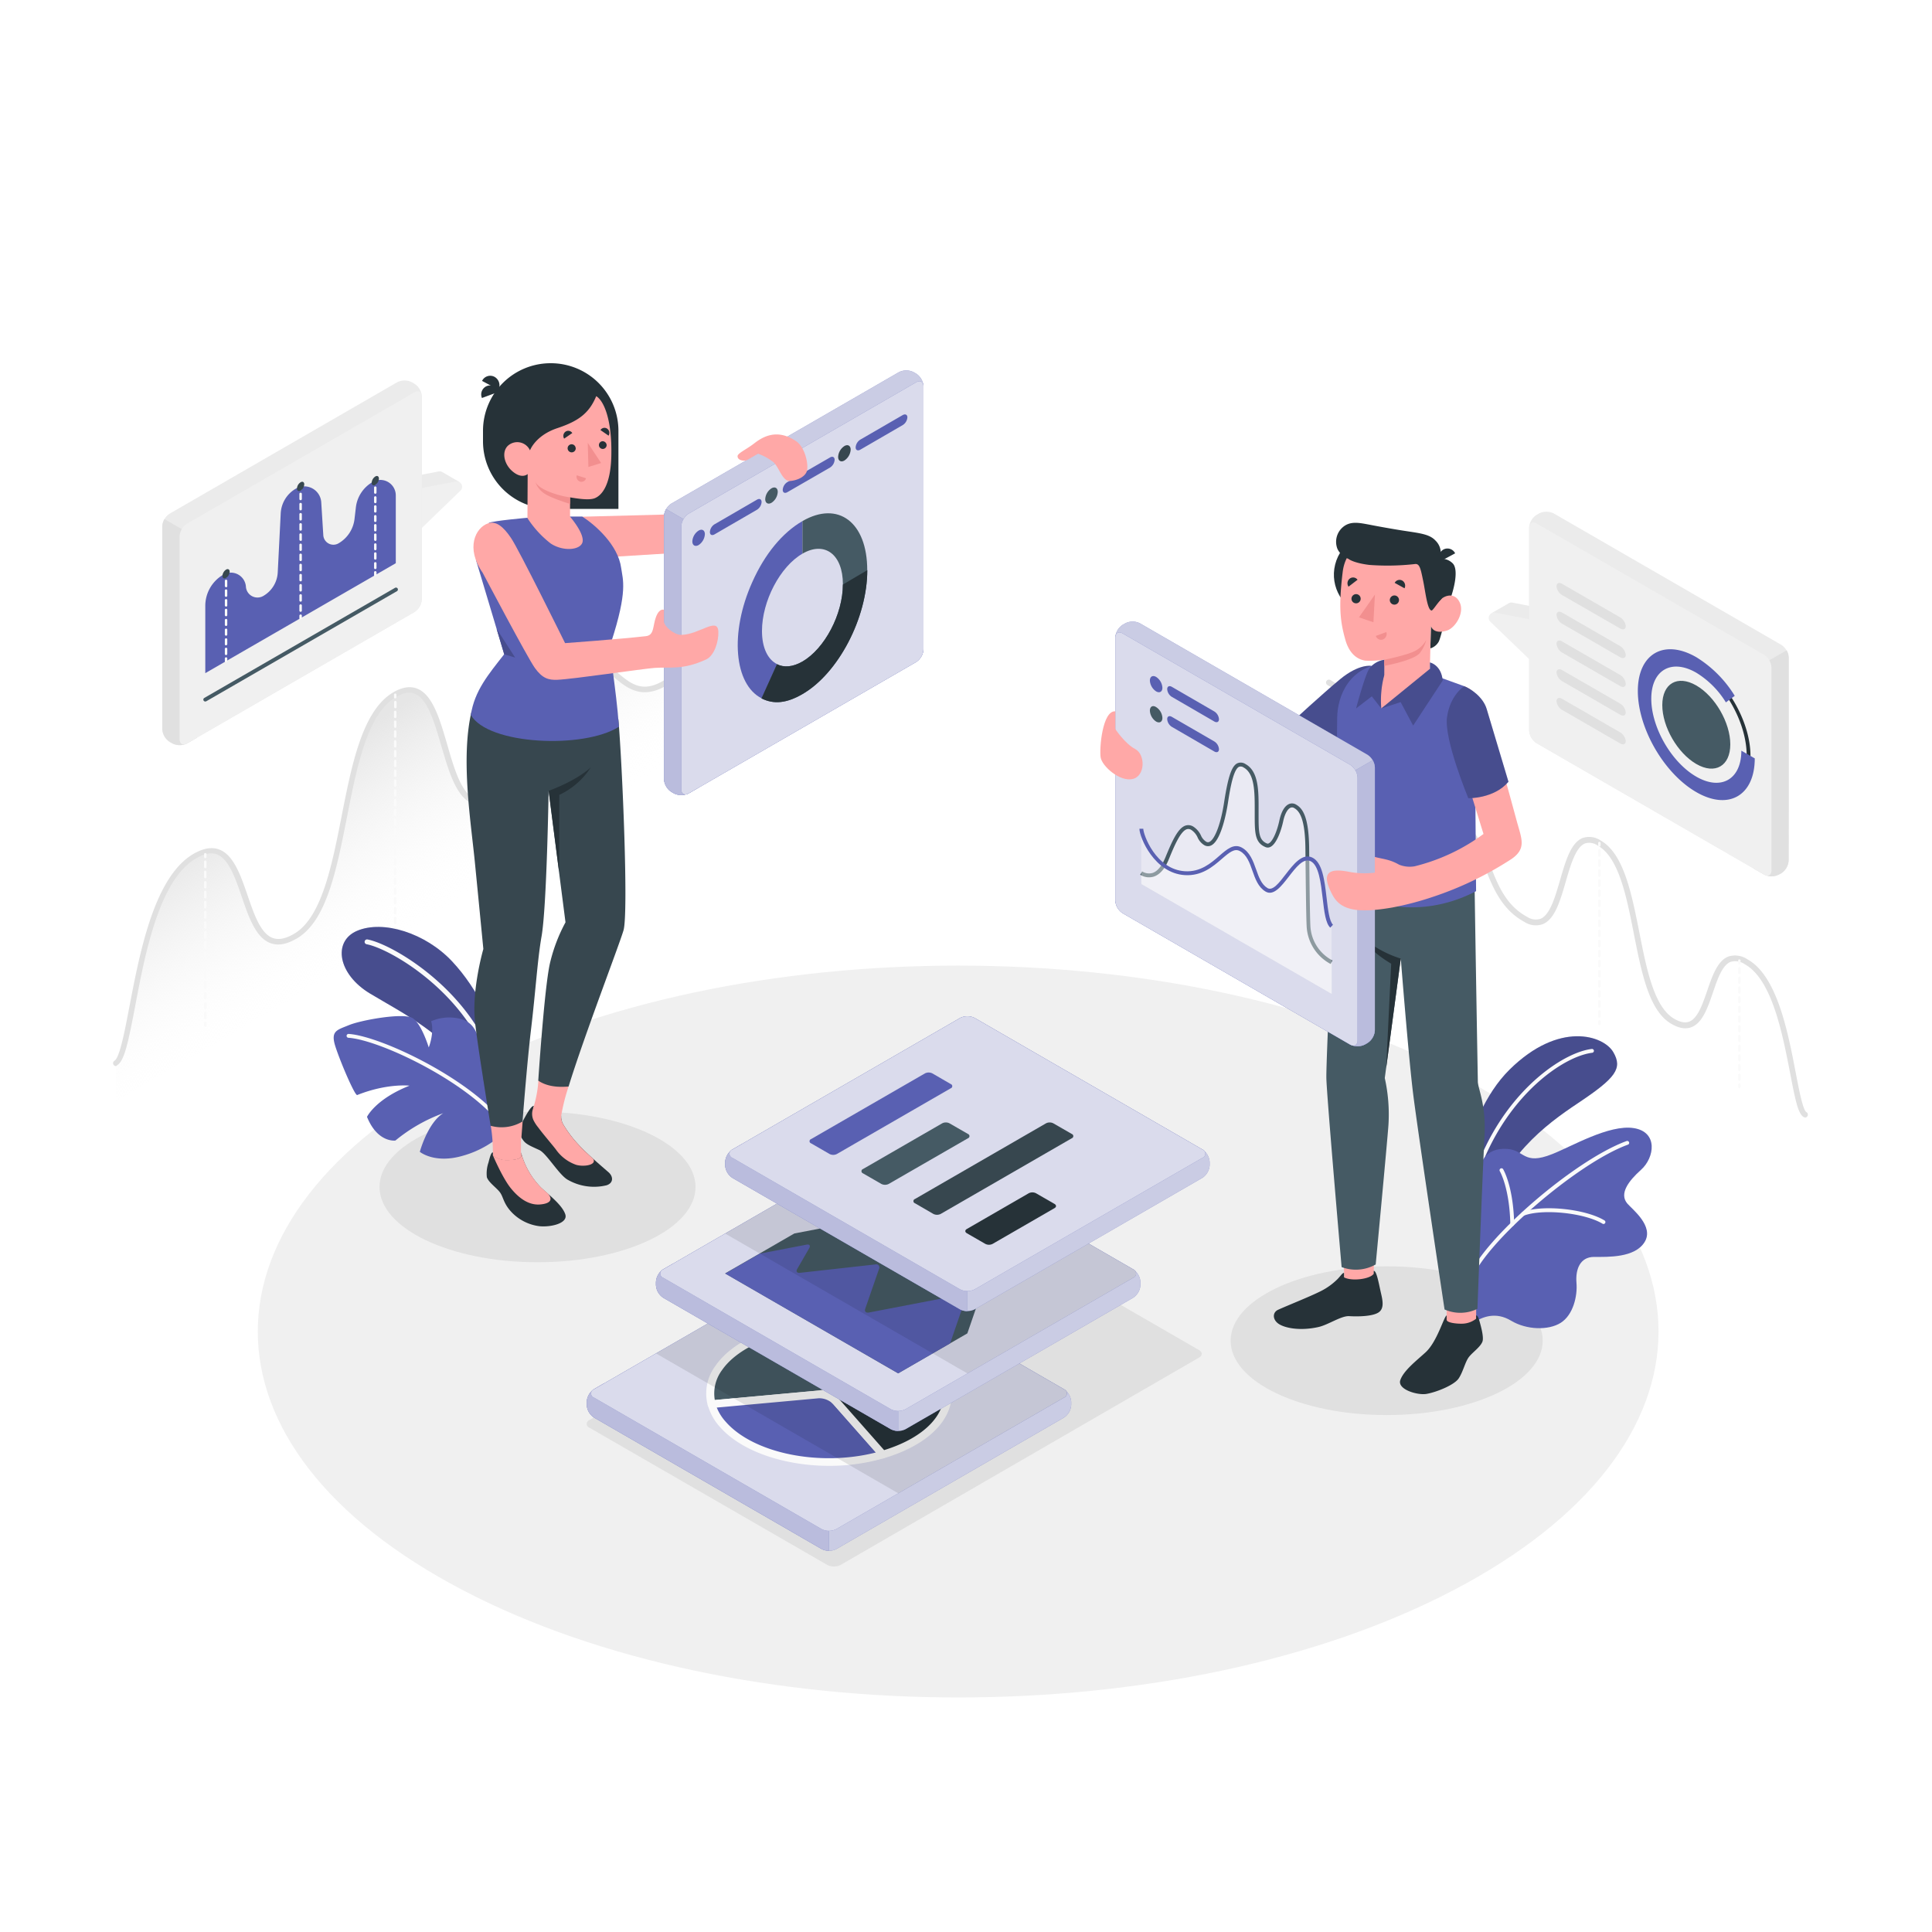 <svg xmlns="http://www.w3.org/2000/svg" xmlns:xlink="http://www.w3.org/1999/xlink" viewBox="0 0 500 500"><defs><linearGradient id="freepik--Degradado_sin_nombre_3--inject-19" x1="100.78" y1="184.41" x2="128.86" y2="227.62" gradientUnits="userSpaceOnUse"><stop offset="0" stop-color="#e6e6e6"></stop><stop offset="1" stop-color="#fff" stop-opacity="0"></stop></linearGradient><linearGradient id="freepik--Degradado_sin_nombre_3-2--inject-19" x1="10418.25" y1="221.58" x2="10438.94" y2="253.42" gradientTransform="matrix(-1, 0, 0, 1, 10833.28, 0)" xlink:href="freepik--#Degradado_sin_nombre_3--inject-19"></linearGradient></defs><g id="freepik--Floor--inject-19"><path d="M119.82,411.55c70.78,37,185.54,37,256.32,0s70.78-96.93,0-133.91-185.54-37-256.32,0S49,374.57,119.82,411.55Z" style="fill:#f0f0f0"></path></g><g id="freepik--Shadows--inject-19"><path d="M152.56,369.5,214.09,405a3.86,3.86,0,0,0,3.47,0l92.7-53.63c1-.55,1-1.44,0-2l-61.53-35.52a3.83,3.83,0,0,0-3.46,0L152.56,367.5A1.06,1.06,0,0,0,152.56,369.5Z" style="fill:#e0e0e0"></path><ellipse cx="139.11" cy="307.18" rx="40.89" ry="19.49" style="fill:#e0e0e0"></ellipse><ellipse cx="358.87" cy="346.97" rx="40.38" ry="19.25" style="fill:#e0e0e0"></ellipse></g><g id="freepik--charts-2--inject-19"><path d="M30,275.15c4.64-2.79,5.21-45,20.64-53.64s10,30,25.8,20.86c15-8.69,10.41-53.76,25.81-62.57s10.14,35.24,25.8,26.81c13.63-7.32,12.47-24.86,21.39-32.61s11,9.28,22.21,3.15,1.68-39.93,25.57-53.72v64.36L30,285Z" style="fill:url(#freepik--Degradado_sin_nombre_3--inject-19)"></path><path d="M30,275.9a.73.73,0,0,1-.64-.37.75.75,0,0,1,.25-1c1.35-.81,2.58-7.21,3.88-14,2.74-14.31,6.5-33.91,16.78-39.66,2.49-1.39,4.62-1.72,6.5-1,3.72,1.42,5.54,6.74,7.31,11.87,1.66,4.86,3.38,9.87,6.49,11,1.51.56,3.31.22,5.5-1.05,7.15-4.14,9.79-17.52,12.34-30.45,2.66-13.53,5.42-27.52,13.47-32.12,2.28-1.31,4.34-1.61,6.12-.89,4,1.62,5.83,7.89,7.76,14.53,1.76,6.09,3.59,12.39,7,13.84,1.38.58,3,.36,4.91-.68,7.58-4.07,10.45-11.44,13.22-18.56,2.1-5.42,4.1-10.54,8-14,4.92-4.27,8.09-1.63,11.16.92s6,5,11.18,2.14c4.26-2.32,5.38-9.36,6.67-17.51,2-12.41,4.42-27.85,18.89-36.2a.74.74,0,0,1,1,.27.76.76,0,0,1-.27,1c-13.85,8-16.24,23-18.16,35.13-1.36,8.54-2.53,15.92-7.43,18.6-6.1,3.32-9.85.2-12.86-2.3s-5.26-4.38-9.21-.94c-3.66,3.17-5.59,8.12-7.63,13.37-2.86,7.37-5.83,15-13.9,19.33-2.31,1.25-4.4,1.5-6.2.74-4.1-1.72-6-8.37-7.9-14.8-1.74-6-3.54-12.21-6.87-13.56-1.35-.54-2.93-.28-4.82.8-7.45,4.27-10.14,17.91-12.74,31.11-2.74,13.87-5.32,27-13.06,31.46-2.6,1.5-4.81,1.88-6.77,1.15-3.78-1.41-5.62-6.77-7.39-11.95-1.65-4.81-3.36-9.79-6.42-11-1.45-.55-3.16-.25-5.23.91-9.68,5.41-13.36,24.61-16,38.63-1.74,9.09-2.74,13.88-4.58,15A.76.76,0,0,1,30,275.9Z" style="fill:#e0e0e0"></path><path d="M102.28,180.75a.32.32,0,0,1-.32-.32v-.63a.32.32,0,0,1,.32-.32.32.32,0,0,1,.32.32v.63A.32.32,0,0,1,102.28,180.75Z" style="fill:#fafafa"></path><path d="M102.28,241.71a.31.31,0,0,1-.32-.31v-1.27a.32.32,0,0,1,.32-.32.32.32,0,0,1,.32.32v1.27A.32.32,0,0,1,102.28,241.71Zm0-2.54a.31.31,0,0,1-.32-.31v-1.27a.32.32,0,0,1,.32-.32.32.32,0,0,1,.32.32v1.27A.32.32,0,0,1,102.28,239.17Zm0-2.54a.31.31,0,0,1-.32-.31v-1.27a.32.32,0,0,1,.32-.32.32.32,0,0,1,.32.32v1.27A.32.32,0,0,1,102.28,236.63Zm0-2.54a.31.31,0,0,1-.32-.31v-1.27a.32.32,0,0,1,.32-.32.32.32,0,0,1,.32.32v1.27A.32.32,0,0,1,102.28,234.09Zm0-2.54a.31.31,0,0,1-.32-.31V230a.32.32,0,0,1,.32-.32.32.32,0,0,1,.32.32v1.27A.32.32,0,0,1,102.28,231.55Zm0-2.54a.31.31,0,0,1-.32-.31v-1.27a.32.32,0,0,1,.32-.32.32.32,0,0,1,.32.32v1.27A.32.32,0,0,1,102.28,229Zm0-2.54a.31.31,0,0,1-.32-.31v-1.27a.32.32,0,0,1,.32-.32.32.32,0,0,1,.32.32v1.27A.32.32,0,0,1,102.28,226.47Zm0-2.54a.32.32,0,0,1-.32-.32v-1.27a.31.31,0,0,1,.32-.31.32.32,0,0,1,.32.31v1.27A.32.32,0,0,1,102.28,223.93Zm0-2.54a.32.32,0,0,1-.32-.32V219.8a.31.31,0,0,1,.32-.31.32.32,0,0,1,.32.31v1.27A.32.32,0,0,1,102.28,221.39Zm0-2.54a.32.32,0,0,1-.32-.32v-1.27a.31.31,0,0,1,.32-.31.32.32,0,0,1,.32.31v1.27A.32.32,0,0,1,102.28,218.85Zm0-2.54A.32.32,0,0,1,102,216v-1.27a.31.31,0,0,1,.32-.31.32.32,0,0,1,.32.31V216A.32.32,0,0,1,102.28,216.31Zm0-2.54a.32.32,0,0,1-.32-.32v-1.27a.31.31,0,0,1,.32-.31.32.32,0,0,1,.32.31v1.27A.32.32,0,0,1,102.28,213.77Zm0-2.54a.32.32,0,0,1-.32-.32v-1.27a.31.31,0,0,1,.32-.31.32.32,0,0,1,.32.31v1.27A.32.32,0,0,1,102.28,211.23Zm0-2.54a.32.32,0,0,1-.32-.32V207.1a.31.31,0,0,1,.32-.31.32.32,0,0,1,.32.31v1.27A.32.32,0,0,1,102.28,208.69Zm0-2.54a.32.32,0,0,1-.32-.32v-1.27a.31.31,0,0,1,.32-.31.32.32,0,0,1,.32.31v1.27A.32.32,0,0,1,102.28,206.15Zm0-2.54a.32.32,0,0,1-.32-.32V202a.31.31,0,0,1,.32-.31.32.32,0,0,1,.32.31v1.27A.32.32,0,0,1,102.28,203.61Zm0-2.54a.32.32,0,0,1-.32-.32v-1.27a.31.31,0,0,1,.32-.31.32.32,0,0,1,.32.31v1.27A.32.32,0,0,1,102.28,201.07Zm0-2.54a.32.32,0,0,1-.32-.32v-1.27a.31.31,0,0,1,.32-.31.32.32,0,0,1,.32.31v1.27A.32.32,0,0,1,102.28,198.53Zm0-2.54a.32.32,0,0,1-.32-.32V194.4a.31.31,0,0,1,.32-.31.32.32,0,0,1,.32.31v1.27A.32.32,0,0,1,102.28,196Zm0-2.54a.32.32,0,0,1-.32-.32v-1.27a.31.31,0,0,1,.32-.31.32.32,0,0,1,.32.31v1.27A.32.32,0,0,1,102.28,193.45Zm0-2.54a.32.32,0,0,1-.32-.32v-1.27a.32.32,0,0,1,.32-.32.33.33,0,0,1,.32.32v1.27A.32.32,0,0,1,102.28,190.91Zm0-2.54a.32.32,0,0,1-.32-.32v-1.27a.32.32,0,0,1,.32-.32.33.33,0,0,1,.32.32v1.27A.32.32,0,0,1,102.28,188.37Zm0-2.54a.32.32,0,0,1-.32-.32v-1.27a.32.32,0,0,1,.32-.32.33.33,0,0,1,.32.32v1.27A.32.32,0,0,1,102.28,185.83Zm0-2.54A.32.32,0,0,1,102,183V181.7a.32.32,0,0,1,.32-.32.33.33,0,0,1,.32.32V183A.32.32,0,0,1,102.28,183.29Z" style="fill:#fafafa"></path><path d="M102.28,243.62a.32.32,0,0,1-.32-.32v-.63a.32.32,0,0,1,.32-.32.32.32,0,0,1,.32.32v.63A.32.32,0,0,1,102.28,243.62Z" style="fill:#fafafa"></path><path d="M152.54,173.28a.31.31,0,0,1-.31-.32v-.63a.32.32,0,1,1,.63,0V173A.32.32,0,0,1,152.54,173.28Z" style="fill:#fafafa"></path><path d="M152.54,212.16a.31.31,0,0,1-.31-.32v-1.29a.32.32,0,1,1,.63,0v1.29A.32.32,0,0,1,152.54,212.16Zm0-2.59a.31.31,0,0,1-.31-.32V208a.32.32,0,1,1,.63,0v1.29A.32.32,0,0,1,152.54,209.57Zm0-2.59a.31.31,0,0,1-.31-.32v-1.3a.32.32,0,0,1,.63,0v1.3A.32.32,0,0,1,152.54,207Zm0-2.6a.31.31,0,0,1-.31-.31v-1.3a.32.32,0,0,1,.63,0v1.3A.31.31,0,0,1,152.54,204.38Zm0-2.59a.31.31,0,0,1-.31-.31v-1.3a.32.32,0,1,1,.63,0v1.3A.31.31,0,0,1,152.54,201.79Zm0-2.59a.31.31,0,0,1-.31-.32v-1.29a.32.32,0,1,1,.63,0v1.29A.32.32,0,0,1,152.54,199.2Zm0-2.59a.31.31,0,0,1-.31-.32V195a.32.32,0,1,1,.63,0v1.29A.32.32,0,0,1,152.54,196.61Zm0-2.59a.32.32,0,0,1-.31-.32v-1.3a.32.32,0,0,1,.63,0v1.3A.32.32,0,0,1,152.54,194Zm0-2.6a.31.31,0,0,1-.31-.31v-1.3a.32.32,0,1,1,.63,0v1.3A.31.31,0,0,1,152.54,191.42Zm0-2.59a.31.31,0,0,1-.31-.32v-1.29a.32.32,0,1,1,.63,0v1.29A.32.32,0,0,1,152.54,188.83Zm0-2.59a.31.31,0,0,1-.31-.32v-1.29a.32.32,0,1,1,.63,0v1.29A.32.32,0,0,1,152.54,186.24Zm0-2.59a.31.31,0,0,1-.31-.32V182a.32.32,0,0,1,.63,0v1.3A.32.32,0,0,1,152.54,183.65Zm0-2.6a.31.31,0,0,1-.31-.31v-1.3a.32.32,0,0,1,.63,0v1.3A.31.31,0,0,1,152.54,181.05Zm0-2.59a.31.31,0,0,1-.31-.31v-1.3a.32.32,0,1,1,.63,0v1.3A.31.31,0,0,1,152.54,178.46Zm0-2.59a.31.31,0,0,1-.31-.32v-1.29a.32.32,0,1,1,.63,0v1.29A.32.32,0,0,1,152.54,175.87Z" style="fill:#fafafa"></path><path d="M152.54,214.09a.31.31,0,0,1-.31-.32v-.63a.32.32,0,1,1,.63,0v.63A.32.32,0,0,1,152.54,214.09Z" style="fill:#fafafa"></path><path d="M53.13,222.09a.32.32,0,0,1-.32-.32v-.63a.32.32,0,1,1,.63,0v.63A.31.31,0,0,1,53.13,222.09Z" style="fill:#fafafa"></path><path d="M53.13,263.81a.32.32,0,0,1-.32-.32v-1.3a.32.32,0,1,1,.63,0v1.3A.31.31,0,0,1,53.13,263.81Zm0-2.61a.31.31,0,0,1-.32-.31v-1.31a.32.32,0,0,1,.63,0v1.31A.31.31,0,0,1,53.13,261.2Zm0-2.61a.31.31,0,0,1-.32-.31V257a.32.32,0,0,1,.63,0v1.31A.31.31,0,0,1,53.13,258.59Zm0-2.6a.32.32,0,0,1-.32-.32v-1.3a.32.32,0,1,1,.63,0v1.3A.31.31,0,0,1,53.13,256Zm0-2.61a.32.32,0,0,1-.32-.32v-1.3a.32.32,0,1,1,.63,0v1.3A.31.31,0,0,1,53.13,253.38Zm0-2.61a.31.31,0,0,1-.32-.31v-1.31a.32.32,0,0,1,.63,0v1.31A.31.31,0,0,1,53.13,250.77Zm0-2.61a.31.31,0,0,1-.32-.31v-1.31a.32.32,0,0,1,.63,0v1.31A.31.31,0,0,1,53.13,248.16Zm0-2.6a.32.32,0,0,1-.32-.32v-1.3a.32.32,0,1,1,.63,0v1.3A.31.31,0,0,1,53.13,245.56Zm0-2.61a.32.32,0,0,1-.32-.32v-1.3a.32.32,0,1,1,.63,0v1.3A.31.31,0,0,1,53.13,243Zm0-2.61a.31.31,0,0,1-.32-.31v-1.31a.32.32,0,0,1,.63,0V240A.31.31,0,0,1,53.13,240.34Zm0-2.6a.32.32,0,0,1-.32-.32v-1.3a.32.32,0,1,1,.63,0v1.3A.32.32,0,0,1,53.13,237.74Zm0-2.61a.32.32,0,0,1-.32-.32v-1.3a.32.32,0,1,1,.63,0v1.3A.31.31,0,0,1,53.13,235.13Zm0-2.61a.32.32,0,0,1-.32-.32v-1.3a.32.32,0,1,1,.63,0v1.3A.31.31,0,0,1,53.13,232.52Zm0-2.61a.31.31,0,0,1-.32-.31v-1.31a.32.32,0,0,1,.63,0v1.31A.31.31,0,0,1,53.13,229.91Zm0-2.6a.32.32,0,0,1-.32-.32v-1.3a.32.32,0,1,1,.63,0V227A.32.32,0,0,1,53.13,227.31Zm0-2.61a.32.32,0,0,1-.32-.32v-1.3a.32.32,0,1,1,.63,0v1.3A.31.31,0,0,1,53.13,224.7Z" style="fill:#fafafa"></path><path d="M53.13,265.75a.32.32,0,0,1-.32-.32v-.63a.32.32,0,1,1,.63,0v.63A.32.32,0,0,1,53.13,265.75Z" style="fill:#fafafa"></path><path d="M467.17,288.45c-3.42-2.06-3.84-33.17-15.21-39.53s-7.4,22.1-19,15.37c-11.05-6.4-7.67-39.62-19-46.11s-7.47,26-19,19.76c-10-5.4-9.19-18.33-15.76-24s-8.08,6.84-16.37,2.32-1.24-29.42-18.84-39.59v47.44l123.24,71.62Z" style="fill:url(#freepik--Degradado_sin_nombre_3-2--inject-19)"></path><path d="M467.17,289.2a.79.79,0,0,1-.39-.11c-1.43-.86-2.13-4.24-3.46-11.18-2-10.29-4.68-24.39-11.73-28.34a4.35,4.35,0,0,0-3.69-.65c-2.17.83-3.41,4.45-4.61,8-1.33,3.86-2.7,7.85-5.57,8.92-1.5.56-3.19.28-5.16-.86-5.78-3.35-7.69-13.05-9.72-23.32-1.9-9.68-3.88-19.69-9.29-22.79a3.82,3.82,0,0,0-3.38-.58c-2.37,1-3.68,5.49-4.95,9.87-1.45,5-2.82,9.72-5.93,11a5.38,5.38,0,0,1-4.74-.55c-6-3.23-8.31-9.14-10.34-14.35-1.49-3.84-2.91-7.47-5.56-9.78s-4.28-1.18-6.54.69-5.08,4.24-9.7,1.72c-3.7-2-4.57-7.5-5.57-13.84-1.41-8.88-3.17-19.91-13.29-25.76a.75.75,0,0,1,.75-1.3c10.74,6.2,12.56,17.63,14,26.82.94,6,1.76,11.1,4.81,12.77,3.72,2,5.81.28,8-1.56s4.73-3.93,8.48-.67c2.94,2.55,4.41,6.34,6,10.36,2,5.22,4.12,10.61,9.65,13.58a4,4,0,0,0,3.45.49c2.45-1,3.78-5.63,5.07-10.07,1.43-4.94,2.78-9.61,5.83-10.84a5.29,5.29,0,0,1,4.68.66c6,3.45,8,13.8,10,23.81,1.87,9.49,3.8,19.3,9,22.31,1.55.9,2.82,1.15,3.88.76,2.2-.83,3.46-4.48,4.67-8,1.31-3.83,2.67-7.79,5.5-8.87a5.74,5.74,0,0,1,4.95.75c7.66,4.28,10.44,18.78,12.47,29.36.87,4.51,1.84,9.62,2.76,10.17a.75.75,0,0,1-.38,1.4Z" style="fill:#e0e0e0"></path><path d="M413.92,219.13a.33.33,0,0,1-.32-.32v-.63a.32.32,0,0,1,.32-.32.32.32,0,0,1,.32.32v.63A.32.32,0,0,1,413.92,219.13Z" style="fill:#fafafa"></path><path d="M413.92,263.36a.32.32,0,0,1-.32-.32v-1.3a.33.33,0,0,1,.32-.32.32.32,0,0,1,.32.32V263A.32.32,0,0,1,413.92,263.36Zm0-2.6a.32.32,0,0,1-.32-.32v-1.3a.32.32,0,0,1,.32-.32.32.32,0,0,1,.32.32v1.3A.32.32,0,0,1,413.92,260.76Zm0-2.6a.33.33,0,0,1-.32-.32v-1.3a.32.32,0,0,1,.32-.32.32.32,0,0,1,.32.32v1.3A.32.32,0,0,1,413.92,258.16Zm0-2.61a.32.32,0,0,1-.32-.31v-1.3a.32.32,0,0,1,.32-.32.32.32,0,0,1,.32.32v1.3A.31.31,0,0,1,413.92,255.55Zm0-2.6a.32.32,0,0,1-.32-.32v-1.3a.32.32,0,0,1,.32-.31.31.31,0,0,1,.32.31v1.3A.32.32,0,0,1,413.92,253Zm0-2.6a.32.32,0,0,1-.32-.32v-1.3a.33.33,0,0,1,.32-.32.32.32,0,0,1,.32.32V250A.32.32,0,0,1,413.92,250.35Zm0-2.6a.32.32,0,0,1-.32-.32v-1.3a.32.32,0,0,1,.32-.32.32.32,0,0,1,.32.32v1.3A.32.32,0,0,1,413.92,247.75Zm0-2.6a.33.33,0,0,1-.32-.32v-1.3a.32.32,0,0,1,.32-.32.32.32,0,0,1,.32.32v1.3A.32.32,0,0,1,413.92,245.15Zm0-2.61a.32.32,0,0,1-.32-.31v-1.3a.32.32,0,0,1,.32-.32.32.32,0,0,1,.32.32v1.3A.31.31,0,0,1,413.92,242.54Zm0-2.6a.32.32,0,0,1-.32-.32v-1.3a.32.32,0,0,1,.32-.31.31.31,0,0,1,.32.31v1.3A.32.32,0,0,1,413.92,239.94Zm0-2.6a.32.32,0,0,1-.32-.32v-1.3a.32.32,0,0,1,.32-.31.31.31,0,0,1,.32.31V237A.32.32,0,0,1,413.92,237.34Zm0-2.6a.32.32,0,0,1-.32-.32v-1.3a.32.32,0,0,1,.32-.32.32.32,0,0,1,.32.32v1.3A.32.32,0,0,1,413.92,234.74Zm0-2.6a.33.33,0,0,1-.32-.32v-1.3a.32.32,0,0,1,.32-.32.32.32,0,0,1,.32.32v1.3A.32.32,0,0,1,413.92,232.14Zm0-2.61a.32.32,0,0,1-.32-.31v-1.3a.32.32,0,0,1,.32-.32.32.32,0,0,1,.32.32v1.3A.31.31,0,0,1,413.92,229.53Zm0-2.6a.32.32,0,0,1-.32-.32v-1.3a.32.32,0,0,1,.32-.31.31.31,0,0,1,.32.31v1.3A.32.32,0,0,1,413.92,226.93Zm0-2.6a.32.32,0,0,1-.32-.32v-1.3a.32.32,0,0,1,.32-.31.31.31,0,0,1,.32.31V224A.32.32,0,0,1,413.92,224.33Zm0-2.6a.32.32,0,0,1-.32-.32v-1.3a.33.33,0,0,1,.32-.32.32.32,0,0,1,.32.32v1.3A.32.32,0,0,1,413.92,221.73Z" style="fill:#fafafa"></path><path d="M413.92,265.29a.32.32,0,0,1-.32-.31v-.64a.32.32,0,0,1,.32-.31.31.31,0,0,1,.32.31V265A.31.31,0,0,1,413.92,265.29Z" style="fill:#fafafa"></path><path d="M376.88,213.62a.32.32,0,0,1-.32-.32v-.63a.32.32,0,1,1,.63,0v.63A.31.31,0,0,1,376.88,213.62Z" style="fill:#fafafa"></path><path d="M376.88,241.63a.32.32,0,0,1-.32-.32V240a.32.32,0,1,1,.63,0v1.27A.32.32,0,0,1,376.88,241.63Zm0-2.55a.32.32,0,0,1-.32-.32v-1.27a.32.32,0,1,1,.63,0v1.27A.31.31,0,0,1,376.88,239.08Zm0-2.55a.31.31,0,0,1-.32-.31v-1.28a.32.32,0,0,1,.63,0v1.28A.31.31,0,0,1,376.88,236.53Zm0-2.54a.32.32,0,0,1-.32-.32V232.4a.32.32,0,1,1,.63,0v1.27A.31.31,0,0,1,376.88,234Zm0-2.55a.31.31,0,0,1-.32-.31v-1.28a.32.32,0,0,1,.63,0v1.28A.31.31,0,0,1,376.88,231.44Zm0-2.54a.32.32,0,0,1-.32-.32v-1.27a.32.32,0,1,1,.63,0v1.27A.32.32,0,0,1,376.88,228.9Zm0-2.55a.32.32,0,0,1-.32-.32v-1.27a.32.32,0,1,1,.63,0V226A.31.31,0,0,1,376.88,226.35Zm0-2.55a.31.31,0,0,1-.32-.31v-1.28a.32.32,0,0,1,.63,0v1.28A.31.31,0,0,1,376.88,223.8Zm0-2.54a.32.32,0,0,1-.32-.32v-1.27a.32.32,0,1,1,.63,0v1.27A.31.31,0,0,1,376.88,221.26Zm0-2.55a.31.31,0,0,1-.32-.31v-1.28a.32.32,0,0,1,.63,0v1.28A.31.31,0,0,1,376.88,218.71Zm0-2.54a.32.32,0,0,1-.32-.32v-1.27a.32.32,0,1,1,.63,0v1.27A.32.32,0,0,1,376.88,216.17Z" style="fill:#fafafa"></path><path d="M376.88,243.53a.31.31,0,0,1-.32-.31v-.64a.32.32,0,0,1,.63,0v.64A.31.31,0,0,1,376.88,243.53Z" style="fill:#fafafa"></path><path d="M450.15,249.6a.32.32,0,0,1-.32-.32v-.63a.32.32,0,1,1,.63,0v.63A.32.32,0,0,1,450.15,249.6Z" style="fill:#fafafa"></path><path d="M450.15,279.71a.31.31,0,0,1-.32-.31v-1.26a.32.32,0,0,1,.63,0v1.26A.31.31,0,0,1,450.15,279.71Zm0-2.51a.31.31,0,0,1-.32-.31v-1.26a.32.32,0,0,1,.63,0v1.26A.31.31,0,0,1,450.15,277.2Zm0-2.51a.31.31,0,0,1-.32-.31v-1.26a.32.32,0,0,1,.63,0v1.26A.31.31,0,0,1,450.15,274.69Zm0-2.51a.31.31,0,0,1-.32-.31v-1.26a.32.32,0,0,1,.63,0v1.26A.31.31,0,0,1,450.15,272.18Zm0-2.51a.31.31,0,0,1-.32-.31V268.1a.32.32,0,0,1,.63,0v1.26A.31.31,0,0,1,450.15,269.67Zm0-2.5a.32.32,0,0,1-.32-.32v-1.26a.32.32,0,0,1,.63,0v1.26A.32.32,0,0,1,450.15,267.17Zm0-2.52a.31.31,0,0,1-.32-.31v-1.26a.32.32,0,0,1,.63,0v1.26A.31.31,0,0,1,450.15,264.65Zm0-2.51a.31.31,0,0,1-.32-.31v-1.26a.32.32,0,0,1,.63,0v1.26A.31.31,0,0,1,450.15,262.14Zm0-2.51a.31.31,0,0,1-.32-.31v-1.26a.32.32,0,0,1,.63,0v1.26A.31.31,0,0,1,450.15,259.63Zm0-2.5a.32.32,0,0,1-.32-.32v-1.26a.32.32,0,0,1,.63,0v1.26A.32.32,0,0,1,450.15,257.13Zm0-2.51a.32.32,0,0,1-.32-.32V253a.32.32,0,0,1,.63,0v1.26A.32.32,0,0,1,450.15,254.62Zm0-2.51a.32.32,0,0,1-.32-.32v-1.26a.32.32,0,0,1,.63,0v1.26A.32.32,0,0,1,450.15,252.11Z" style="fill:#fafafa"></path><path d="M450.15,281.6a.31.31,0,0,1-.32-.31v-.64a.32.32,0,0,1,.63,0v.64A.31.31,0,0,1,450.15,281.6Z" style="fill:#fafafa"></path><path d="M400.24,168V157.66l-8.82-1.7a1.32,1.32,0,0,0-1,.19h0l-4.4,2.53,5.72,1.16Z" style="fill:#ebebeb"></path><path d="M460.37,226.34,461,226a4.23,4.23,0,0,0,1.9-3.31V170.18a4.21,4.21,0,0,0-1.91-3.3l-58.87-34a4.28,4.28,0,0,0-3.82,0l-.66.39a4.2,4.2,0,0,0-1.91,3.3V189a4.24,4.24,0,0,0,1.91,3.31l58.88,34A4.22,4.22,0,0,0,460.37,226.34Z" style="fill:#ebebeb"></path><path d="M462.93,204.18v-34a3.94,3.94,0,0,0-.55-1.88l-8.4,4.85v51.71l2.57,1.48a4.19,4.19,0,0,0,3.81,0L461,226a4.23,4.23,0,0,0,1.9-3.31Z" style="fill:#e0e0e0"></path><path d="M397.67,135.47l58.88,34a4.24,4.24,0,0,1,1.91,3.31v52.47c0,1.21-.86,1.71-1.91,1.1l-58.88-34a4.24,4.24,0,0,1-1.91-3.31V136.57C395.76,135.35,396.62,134.86,397.67,135.47Z" style="fill:#f0f0f0"></path><path d="M395.76,170.59l-10.05-9.67a1.39,1.39,0,0,1,1.23-2.37l8.82,1.69Z" style="fill:#f0f0f0"></path><path d="M426,179.51a.91.91,0,0,1,.24.6c0,8.21,5.88,18.08,12.89,22.34,7.31,4.44,13.1,1.12,12.9-7.45-.19-7.74-5.15-17.11-11.71-21.59l.39-.22v-.66c6.92,4.91,12.31,14.82,12.31,23.05,0,8.84-6.23,12.44-13.89,8s-13.95-15.25-13.89-24.06C425.32,179.21,425.77,179.29,426,179.51Z" style="fill:#263238"></path><path d="M423.87,178.82c0-9.63,6.79-13.55,15.13-8.74a30.34,30.34,0,0,1,9.95,10l-2.29,1.7A23.19,23.19,0,0,0,439,174.1c-6.42-3.71-11.65-.7-11.65,6.73S432.58,197.3,439,201s11.66.7,11.66-6.73l3.47,2c0,9.63-6.78,13.55-15.13,8.73S423.87,188.45,423.87,178.82Z" style="fill:#5960B2"></path><path d="M439,177.4c4.86,2.8,8.8,9.63,8.8,15.24s-3.94,7.89-8.8,5.08-8.8-9.63-8.8-15.24S434.13,174.59,439,177.4Z" style="fill:#455a64"></path><path d="M404.26,151.09l15.05,8.69a3,3,0,0,1,1.43,2.27c0,.79-.64,1.06-1.43.61L404.26,154a3,3,0,0,1-1.43-2.27C402.83,150.91,403.47,150.64,404.26,151.09Z" style="fill:#e0e0e0"></path><path d="M404.26,158.53l15.05,8.69a3,3,0,0,1,1.43,2.26c0,.8-.64,1.07-1.43.62l-15.05-8.69a3,3,0,0,1-1.43-2.27C402.83,158.35,403.47,158.08,404.26,158.53Z" style="fill:#e0e0e0"></path><path d="M404.26,166l15.05,8.69a3,3,0,0,1,1.43,2.26c0,.8-.64,1.07-1.43.61l-15.05-8.68a3,3,0,0,1-1.43-2.27C402.83,165.79,403.47,165.51,404.26,166Z" style="fill:#e0e0e0"></path><path d="M404.26,173.41l15.05,8.69a3,3,0,0,1,1.43,2.26c0,.8-.64,1.07-1.43.61l-15.05-8.69a3,3,0,0,1-1.43-2.26C402.83,173.23,403.47,173,404.26,173.41Z" style="fill:#e0e0e0"></path><path d="M404.26,180.85l15.05,8.69a3,3,0,0,1,1.43,2.26c0,.79-.64,1.07-1.43.61l-15.05-8.69a3,3,0,0,1-1.43-2.26C402.83,180.66,403.47,180.39,404.26,180.85Z" style="fill:#e0e0e0"></path><path d="M104.69,134.05V123.71l8.82-1.7a1.37,1.37,0,0,1,1,.19h0l4.39,2.54-5.72,1.15Z" style="fill:#ebebeb"></path><path d="M44.57,192.39l-.66-.38A4.21,4.21,0,0,1,42,188.7V136.23a4.21,4.21,0,0,1,1.91-3.3l58.87-34a4.22,4.22,0,0,1,3.82,0l.66.38a4.19,4.19,0,0,1,1.91,3.3v52.47a4.21,4.21,0,0,1-1.91,3.31l-58.87,34A4.22,4.22,0,0,1,44.57,192.39Z" style="fill:#ebebeb"></path><path d="M42,170.23v-34a3.88,3.88,0,0,1,.56-1.88L51,139.2v51.71l-2.56,1.48a4.22,4.22,0,0,1-3.82,0l-.66-.38A4.21,4.21,0,0,1,42,188.7Z" style="fill:#e0e0e0"></path><path d="M107.26,101.52l-58.87,34a4.21,4.21,0,0,0-1.91,3.31v52.47c0,1.21.85,1.71,1.91,1.1l58.87-34a4.21,4.21,0,0,0,1.91-3.31V102.62C109.17,101.41,108.32,100.91,107.26,101.52Z" style="fill:#f0f0f0"></path><path d="M109.17,136.64l10-9.67A1.39,1.39,0,0,0,118,124.6l-8.82,1.69Z" style="fill:#f0f0f0"></path><path d="M53.13,174.21V156.8a9.33,9.33,0,0,1,4.66-8.08h0a3.91,3.91,0,0,1,5.85,3.08h0a3,3,0,0,0,4.59,2.38h0a7.46,7.46,0,0,0,3.65-6.06l.77-15.27a7.84,7.84,0,0,1,3.88-6.37h0A4.39,4.39,0,0,1,83.14,130l.53,8.5a2.62,2.62,0,0,0,3.93,2.12h0a8.4,8.4,0,0,0,4.15-6.31l.35-3a8.75,8.75,0,0,1,4.33-6.57h0a4,4,0,0,1,6,3.5v17.52Z" style="fill:#5960B2"></path><path d="M58.5,149.45a.31.31,0,0,1-.31-.32v-.63a.32.32,0,1,1,.63,0v.63A.32.32,0,0,1,58.5,149.45Z" style="fill:#fafafa"></path><path d="M58.5,169.54a.31.31,0,0,1-.31-.32V168a.32.32,0,1,1,.63,0v1.25A.32.32,0,0,1,58.5,169.54Zm0-2.51a.31.31,0,0,1-.31-.32v-1.26a.32.32,0,0,1,.63,0v1.26A.32.32,0,0,1,58.5,167Zm0-2.51a.32.32,0,0,1-.31-.32v-1.26a.32.32,0,0,1,.63,0v1.26A.32.32,0,0,1,58.5,164.52Zm0-2.52a.31.31,0,0,1-.31-.31v-1.26a.32.32,0,0,1,.63,0v1.26A.31.31,0,0,1,58.5,162Zm0-2.51a.31.31,0,0,1-.31-.31v-1.26a.32.32,0,1,1,.63,0v1.26A.31.31,0,0,1,58.5,159.49Zm0-2.51a.31.31,0,0,1-.31-.32v-1.25a.32.32,0,1,1,.63,0v1.25A.32.32,0,0,1,58.5,157Zm0-2.51a.31.31,0,0,1-.31-.32V152.9a.32.32,0,1,1,.63,0v1.25A.32.32,0,0,1,58.5,154.47Zm0-2.51a.31.31,0,0,1-.31-.32v-1.25a.32.32,0,1,1,.63,0v1.25A.32.32,0,0,1,58.5,152Z" style="fill:#fafafa"></path><path d="M58.5,171.43a.31.31,0,0,1-.31-.32v-.63a.32.32,0,1,1,.63,0v.63A.32.32,0,0,1,58.5,171.43Z" style="fill:#fafafa"></path><path d="M58.5,147.42a2.08,2.08,0,0,0-.93,1.62c0,.59.42.84.93.54a2.08,2.08,0,0,0,.94-1.62C59.44,147.36,59,147.12,58.5,147.42Z" style="fill:#37474f"></path><path d="M77.8,126.84a.33.33,0,0,1-.32-.32v-.63a.32.32,0,0,1,.32-.32.32.32,0,0,1,.32.32v.63A.32.32,0,0,1,77.8,126.84Z" style="fill:#fafafa"></path><path d="M77.8,158.34a.32.32,0,0,1-.32-.32v-1.31a.33.33,0,0,1,.32-.32.32.32,0,0,1,.32.32V158A.32.32,0,0,1,77.8,158.34Zm0-2.63a.32.32,0,0,1-.32-.31v-1.32a.32.32,0,0,1,.32-.31.31.31,0,0,1,.32.31v1.32A.31.31,0,0,1,77.8,155.71Zm0-2.62a.32.32,0,0,1-.32-.32v-1.31a.32.32,0,0,1,.32-.32.32.32,0,0,1,.32.32v1.31A.32.32,0,0,1,77.8,153.09Zm0-2.63a.32.32,0,0,1-.32-.31v-1.32a.32.32,0,0,1,.32-.31.31.31,0,0,1,.32.31v1.32A.31.31,0,0,1,77.8,150.46Zm0-2.62a.32.32,0,0,1-.32-.32v-1.31a.32.32,0,0,1,.32-.32.32.32,0,0,1,.32.32v1.31A.32.32,0,0,1,77.8,147.84Zm0-2.63a.32.32,0,0,1-.32-.31v-1.32a.32.32,0,0,1,.32-.31.31.31,0,0,1,.32.31v1.32A.31.31,0,0,1,77.8,145.21Zm0-2.62a.32.32,0,0,1-.32-.32V141a.32.32,0,0,1,.32-.32.32.32,0,0,1,.32.32v1.31A.32.32,0,0,1,77.8,142.59Zm0-2.63a.32.32,0,0,1-.32-.31v-1.32a.32.32,0,0,1,.32-.31.31.31,0,0,1,.32.31v1.32A.31.31,0,0,1,77.8,140Zm0-2.62a.33.33,0,0,1-.32-.32v-1.31a.32.32,0,0,1,.32-.32.32.32,0,0,1,.32.32V137A.32.32,0,0,1,77.8,137.34Zm0-2.63a.32.32,0,0,1-.32-.32v-1.31a.32.32,0,0,1,.32-.31.31.31,0,0,1,.32.31v1.31A.32.32,0,0,1,77.8,134.71Zm0-2.62a.33.33,0,0,1-.32-.32v-1.31a.32.32,0,0,1,.32-.32.32.32,0,0,1,.32.32v1.31A.32.32,0,0,1,77.8,132.09Zm0-2.63a.32.32,0,0,1-.32-.32v-1.31a.33.33,0,0,1,.32-.32.32.32,0,0,1,.32.32v1.31A.32.32,0,0,1,77.8,129.46Z" style="fill:#fafafa"></path><path d="M77.8,160.29a.33.33,0,0,1-.32-.32v-.63a.32.32,0,0,1,.32-.32.32.32,0,0,1,.32.32V160A.32.32,0,0,1,77.8,160.29Z" style="fill:#fafafa"></path><path d="M77.8,124.81a2,2,0,0,0-.94,1.62c0,.59.42.83.94.54a2.08,2.08,0,0,0,.94-1.62C78.74,124.75,78.32,124.51,77.8,124.81Z" style="fill:#37474f"></path><path d="M97.12,125.35a.31.31,0,0,1-.31-.31v-.64a.32.32,0,0,1,.63,0V125A.31.31,0,0,1,97.12,125.35Z" style="fill:#fafafa"></path><path d="M97.12,147.28a.31.31,0,0,1-.31-.32v-1.22a.32.32,0,0,1,.63,0V147A.32.32,0,0,1,97.12,147.28Zm0-2.44a.31.31,0,0,1-.31-.31v-1.22a.32.32,0,1,1,.63,0v1.22A.31.31,0,0,1,97.12,144.84Zm0-2.43a.32.32,0,0,1-.31-.32v-1.22a.32.32,0,0,1,.63,0v1.22A.32.32,0,0,1,97.12,142.41Zm0-2.44a.31.31,0,0,1-.31-.32v-1.21a.32.32,0,1,1,.63,0v1.21A.32.32,0,0,1,97.12,140Zm0-2.44a.31.31,0,0,1-.31-.31V136a.32.32,0,1,1,.63,0v1.22A.31.31,0,0,1,97.12,137.53Zm0-2.43a.31.31,0,0,1-.31-.32v-1.22a.32.32,0,0,1,.63,0v1.22A.32.32,0,0,1,97.12,135.1Zm0-2.44a.31.31,0,0,1-.31-.31v-1.22a.32.32,0,1,1,.63,0v1.22A.31.31,0,0,1,97.12,132.66Zm0-2.43a.32.32,0,0,1-.31-.32v-1.22a.32.32,0,0,1,.63,0v1.22A.32.32,0,0,1,97.12,130.23Zm0-2.44a.31.31,0,0,1-.31-.32v-1.21a.32.32,0,1,1,.63,0v1.21A.32.32,0,0,1,97.12,127.79Z" style="fill:#fafafa"></path><path d="M97.12,149.13a.31.31,0,0,1-.31-.32v-.63a.32.32,0,1,1,.63,0v.63A.32.32,0,0,1,97.12,149.13Z" style="fill:#fafafa"></path><path d="M97.12,123.32a2.09,2.09,0,0,0-.93,1.62c0,.6.42.84.93.54a2,2,0,0,0,.94-1.62C98.06,123.27,97.64,123,97.12,123.32Z" style="fill:#37474f"></path><path d="M53.13,181.55a.51.51,0,0,1-.44-.25.5.5,0,0,1,.19-.68l49.35-28.49a.5.5,0,0,1,.68.18.51.51,0,0,1-.18.69L53.38,181.49A.57.57,0,0,1,53.13,181.55Z" style="fill:#455a64"></path></g><g id="freepik--charts-1--inject-19"><path d="M212.63,325.52l-58.87,34a4.21,4.21,0,0,0-1.91,3.31v.76a4.21,4.21,0,0,0,1.91,3.3l58.87,34a4.28,4.28,0,0,0,3.82,0l58.87-34a4.21,4.21,0,0,0,1.91-3.3v-.76a4.21,4.21,0,0,0-1.91-3.31l-58.87-34A4.22,4.22,0,0,0,212.63,325.52Z" style="fill:#5960B2"></path><path d="M212.63,325.52l-58.87,34a4.21,4.21,0,0,0-1.91,3.31v.76a4.21,4.21,0,0,0,1.91,3.3l58.87,34a4.28,4.28,0,0,0,3.82,0l58.87-34a4.21,4.21,0,0,0,1.91-3.3v-.76a4.21,4.21,0,0,0-1.91-3.31l-58.87-34A4.22,4.22,0,0,0,212.63,325.52Z" style="fill:#fafafa;opacity:0.7"></path><path d="M156.32,358l-2.57,1.49a4.23,4.23,0,0,0-1.9,3.31v.76a4.22,4.22,0,0,0,1.9,3.3l58.88,34a4,4,0,0,0,1.91.45v-9.69Z" style="fill:#5960B2"></path><path d="M156.32,358l-2.57,1.49a4.23,4.23,0,0,0-1.9,3.31v.76a4.22,4.22,0,0,0,1.9,3.3l58.88,34a4,4,0,0,0,1.91.45v-9.69Z" style="fill:#fafafa;opacity:0.6"></path><path d="M212.63,325.52l-58.87,34a1.16,1.16,0,0,0,0,2.2l58.87,34a4.22,4.22,0,0,0,3.82,0l58.87-34a1.16,1.16,0,0,0,0-2.2l-58.87-34A4.22,4.22,0,0,0,212.63,325.52Z" style="fill:#5960B2"></path><path d="M212.63,325.52l-58.87,34a1.16,1.16,0,0,0,0,2.2l58.87,34a4.22,4.22,0,0,0,3.82,0l58.87-34a1.16,1.16,0,0,0,0-2.2l-58.87-34A4.22,4.22,0,0,0,212.63,325.52Z" style="fill:#fafafa;opacity:0.8"></path><path d="M211.79,360.87l-27.63,2.53c-2.65-9.69,8.79-18.78,25.56-20.31,10.06-.92,19.35.82,26.55,5l-19.35,11.17A15,15,0,0,1,211.79,360.87Z" style="fill:#455a64;fill-rule:evenodd"></path><path d="M184.16,364.4a1,1,0,0,1-1-.74,11.91,11.91,0,0,1,2-10.19c4.23-6.11,13.38-10.37,24.48-11.38,10.33-.94,19.71.82,27.14,5.11a1,1,0,0,1,0,1.73l-19.35,11.18a16.17,16.17,0,0,1-5.54,1.76h0l-27.63,2.52ZM215,343.84q-2.53,0-5.16.24c-10.35.95-19.18,5-23,10.53a10.11,10.11,0,0,0-1.85,7.71l26.75-2.45a14,14,0,0,0,4.73-1.49l17.81-10.29A42.46,42.46,0,0,0,215,343.84Z" style="fill:#fafafa"></path><path d="M216.35,362.69l12.14,13.75c-15.13,4.45-33.65,1-41.36-7.76a12.79,12.79,0,0,1-3-5.28l27.63-2.53A6.05,6.05,0,0,1,216.35,362.69Z" style="fill:#5960B2;fill-rule:evenodd"></path><path d="M214.64,379.36c-11.51,0-22.65-3.67-28.26-10a13.79,13.79,0,0,1-3.18-5.68,1,1,0,0,1,.14-.83,1,1,0,0,1,.73-.43l27.62-2.53A7.17,7.17,0,0,1,217.1,362l12.14,13.75a1,1,0,0,1,.21.94,1,1,0,0,1-.68.69A50.43,50.43,0,0,1,214.64,379.36ZM185.5,364.28a12.41,12.41,0,0,0,2.38,3.74c7.21,8.16,24.33,11.57,38.8,7.88L215.6,363.35h0a5.08,5.08,0,0,0-3.72-1.48Z" style="fill:#fafafa"></path><path d="M217.28,360.37l27.62-2.53c2.12,7.75-4.31,15-16.41,18.6l-12.14-13.75C215.35,361.54,215.76,360.51,217.28,360.37Z" style="fill:#263238;fill-rule:evenodd"></path><path d="M228.49,377.44a1,1,0,0,1-.75-.34L215.6,363.35a2.25,2.25,0,0,1,1.58-4l27.63-2.52a1,1,0,0,1,1.05.73c2.28,8.31-4.42,16.09-17.09,19.82A1.35,1.35,0,0,1,228.49,377.44Zm-11.12-16.08a1,1,0,0,0-.58.18,1.7,1.7,0,0,0,.31.48l11.71,13.27c10.71-3.31,16.59-9.64,15.31-16.37Z" style="fill:#fafafa"></path><path d="M216.92,359.24l19.35-11.17c4.81,2.77,7.57,5.9,8.63,9.77l-27.62,2.53C215.76,360.51,215.6,360,216.92,359.24Z" style="fill:#37474f;fill-rule:evenodd"></path><path d="M216.82,361.39a1.65,1.65,0,0,1-1.74-.95c-.35-1.09.92-1.82,1.34-2.06l19.35-11.18a1,1,0,0,1,1,0c5.06,2.92,7.95,6.22,9.09,10.38a1,1,0,0,1-.14.83,1,1,0,0,1-.73.43l-27.62,2.52A3.91,3.91,0,0,1,216.82,361.39Zm19.45-12.17-17.3,10L243.56,357C242.41,354,240.06,351.5,236.27,349.22Z" style="fill:#fafafa"></path><path d="M169.78,350.27l62.69,36.19,42.88-24.75a1.16,1.16,0,0,0,0-2.2l-55.08-31.8-3.8-2.19a4.22,4.22,0,0,0-3.82,0Z" style="opacity:0.1"></path><path d="M230.54,294.49l-58.87,34a4.21,4.21,0,0,0-1.91,3.31v.76a4.21,4.21,0,0,0,1.91,3.31l58.87,34a4.22,4.22,0,0,0,3.82,0l58.88-34a4.24,4.24,0,0,0,1.91-3.31v-.76a4.24,4.24,0,0,0-1.91-3.31l-58.88-34A4.22,4.22,0,0,0,230.54,294.49Z" style="fill:#5960B2"></path><path d="M230.54,294.49l-58.87,34a4.21,4.21,0,0,0-1.91,3.31v.76a4.21,4.21,0,0,0,1.91,3.31l58.87,34a4.22,4.22,0,0,0,3.82,0l58.88-34a4.24,4.24,0,0,0,1.91-3.31v-.76a4.24,4.24,0,0,0-1.91-3.31l-58.88-34A4.22,4.22,0,0,0,230.54,294.49Z" style="fill:#fafafa;opacity:0.7"></path><path d="M174.24,327l-2.57,1.48a4.21,4.21,0,0,0-1.91,3.31v.76a4.21,4.21,0,0,0,1.91,3.31l58.87,34a4,4,0,0,0,1.91.46v-9.7Z" style="fill:#5960B2"></path><path d="M174.24,327l-2.57,1.48a4.21,4.21,0,0,0-1.91,3.31v.76a4.21,4.21,0,0,0,1.91,3.31l58.87,34a4,4,0,0,0,1.91.46v-9.7Z" style="fill:#fafafa;opacity:0.6"></path><path d="M230.54,294.49l-58.87,34a1.17,1.17,0,0,0,0,2.21l58.87,34a4.22,4.22,0,0,0,3.82,0l58.88-34a1.17,1.17,0,0,0,0-2.21l-58.88-34A4.22,4.22,0,0,0,230.54,294.49Z" style="fill:#5960B2"></path><path d="M230.54,294.49l-58.87,34a1.17,1.17,0,0,0,0,2.21l58.87,34a4.22,4.22,0,0,0,3.82,0l58.88-34a1.17,1.17,0,0,0,0-2.21l-58.88-34A4.22,4.22,0,0,0,230.54,294.49Z" style="fill:#fafafa;opacity:0.8"></path><path d="M205.58,319.22l12.08-2.32A1.09,1.09,0,0,1,219,318v2.41a1.2,1.2,0,0,0,1.37,1.22L240,319.38a.8.8,0,0,1,.92,1.14l-3.58,10.33a.92.92,0,0,0,.93,1.3h15.15a.92.92,0,0,1,.93,1.3l-4,11.63-17.91,10.34-44.78-25.86Z" style="fill:#455a64"></path><path d="M232.45,355.42l13.44-7.76,4-11.62c.25-.72-.15-1.19-.9-1l-24.16,4.65c-.75.14-1.15-.33-.9-1l3.57-10.32a.8.8,0,0,0-.92-1.14L207,329.41c-.75.08-1.06-.38-.68-1l3.1-5.37c.38-.66.08-1.07-.66-.93l-12.08,2.32-9,5.17Z" style="fill:#5960B2"></path><path d="M187.67,319.24l62.7,36.2,42.87-24.75a1.17,1.17,0,0,0,0-2.21l-55.07-31.79-3.81-2.2a4.22,4.22,0,0,0-3.82,0Z" style="opacity:0.1"></path><path d="M248.45,263.47l-58.87,34a4.21,4.21,0,0,0-1.91,3.3v.77a4.21,4.21,0,0,0,1.91,3.3l58.87,34a4.22,4.22,0,0,0,3.82,0l58.88-34a4.23,4.23,0,0,0,1.91-3.3v-.77a4.23,4.23,0,0,0-1.91-3.3l-58.88-34A4.22,4.22,0,0,0,248.45,263.47Z" style="fill:#5960B2"></path><path d="M248.45,263.47l-58.87,34a4.21,4.21,0,0,0-1.91,3.3v.77a4.21,4.21,0,0,0,1.91,3.3l58.87,34a4.22,4.22,0,0,0,3.82,0l58.88-34a4.23,4.23,0,0,0,1.91-3.3v-.77a4.23,4.23,0,0,0-1.91-3.3l-58.88-34A4.22,4.22,0,0,0,248.45,263.47Z" style="fill:#fafafa;opacity:0.7"></path><path d="M192.15,296l-2.57,1.49a4.21,4.21,0,0,0-1.91,3.3v.77a4.21,4.21,0,0,0,1.91,3.3l58.87,34a3.86,3.86,0,0,0,1.91.46v-9.7Z" style="fill:#5960B2"></path><path d="M192.15,296l-2.57,1.49a4.21,4.21,0,0,0-1.91,3.3v.77a4.21,4.21,0,0,0,1.91,3.3l58.87,34a3.86,3.86,0,0,0,1.91.46v-9.7Z" style="fill:#fafafa;opacity:0.6"></path><path d="M248.45,263.47l-58.87,34a1.16,1.16,0,0,0,0,2.2l58.87,34a4.22,4.22,0,0,0,3.82,0l58.88-34a1.16,1.16,0,0,0,0-2.2l-58.88-34A4.22,4.22,0,0,0,248.45,263.47Z" style="fill:#5960B2"></path><path d="M248.45,263.47l-58.87,34a1.16,1.16,0,0,0,0,2.2l58.87,34a4.22,4.22,0,0,0,3.82,0l58.88-34a1.16,1.16,0,0,0,0-2.2l-58.88-34A4.22,4.22,0,0,0,248.45,263.47Z" style="fill:#fafafa;opacity:0.8"></path><path d="M209.92,294.79l29.46-17a2.14,2.14,0,0,1,1.91,0l4.76,2.76a.58.58,0,0,1,0,1.1l-29.46,17a2.08,2.08,0,0,1-1.91,0l-4.76-2.75A.58.58,0,0,1,209.92,294.79Z" style="fill:#5960B2"></path><path d="M223.35,302.54l20.48-11.82a2.08,2.08,0,0,1,1.91,0l4.77,2.75a.59.59,0,0,1,0,1.11L230,306.4a2.14,2.14,0,0,1-1.91,0l-4.77-2.75A.59.59,0,0,1,223.35,302.54Z" style="fill:#455a64"></path><path d="M236.79,310.3l33.91-19.58a2.08,2.08,0,0,1,1.91,0l4.77,2.75a.59.59,0,0,1,0,1.11l-33.92,19.58a2.14,2.14,0,0,1-1.91,0l-4.76-2.76A.58.58,0,0,1,236.79,310.3Z" style="fill:#37474f"></path><path d="M250.22,318.06l16-9.24a2.08,2.08,0,0,1,1.91,0l4.77,2.75c.53.31.53.8,0,1.1l-16,9.24a2.08,2.08,0,0,1-1.91,0l-4.77-2.75C249.69,318.85,249.69,318.36,250.22,318.06Z" style="fill:#263238"></path></g><g id="freepik--Plants--inject-19"><path d="M375.93,315.9c-.08-.23,1.9-26.41,14.75-39.09S415,268,417.5,272.26s.66,6.69-9,13.15c-8.8,5.86-19.73,14-25,31.25Z" style="fill:#5960B2"></path><path d="M375.93,315.9c-.08-.23,1.9-26.41,14.75-39.09S415,268,417.5,272.26s.66,6.69-9,13.15c-8.8,5.86-19.73,14-25,31.25Z" style="opacity:0.2"></path><path d="M379.09,316.72H379a.5.5,0,0,1-.43-.56c4.22-28.9,24.14-43.58,33.37-44.69a.5.5,0,0,1,.56.43.51.51,0,0,1-.44.56c-9,1.08-28.35,15.47-32.5,43.84A.5.5,0,0,1,379.09,316.72Z" style="fill:#fafafa"></path><path d="M381.27,342.34c2.37-1.56,5.82-2.94,9.79-.55s9.65,2.58,12.86.55,4.36-6.91,4.07-10.33.88-6.72,4.54-6.72,10.55.25,13.09-3.84-3.19-8.49-4.45-9.95c-2.21-2.56.32-5.89,3.52-8.75,3.52-3.14,4.48-9.81-1.89-10.8s-16.11,4.78-21.09,6.73c-7.52,3-7.09-1.08-11.73-1.35-5.63-.32-7.36,3.63-7.79,8.66-.48,5.67-3.05,7.3-3.05,7.3Z" style="fill:#5960B2"></path><path d="M380.43,331.42a.33.33,0,0,1-.17,0,.5.5,0,0,1-.3-.64c3.72-10,27.5-30.56,41-35.48a.5.5,0,0,1,.64.3.49.49,0,0,1-.3.64c-13.06,4.74-36.87,25.28-40.44,34.89A.51.51,0,0,1,380.43,331.42Z" style="fill:#fafafa"></path><path d="M415,316.77a.48.48,0,0,1-.26-.07c-4.64-2.81-15.47-3.93-20.32-2.11a.5.5,0,0,1-.35-.94c5.17-1.94,16.25-.79,21.18,2.2a.5.5,0,0,1-.25.92Z" style="fill:#fafafa"></path><path d="M391.37,317.3a.51.51,0,0,1-.5-.49c-.2-9.39-2.69-13.66-2.72-13.7a.51.51,0,0,1,.18-.69.49.49,0,0,1,.68.17c.11.18,2.65,4.51,2.86,14.2a.5.5,0,0,1-.49.51Z" style="fill:#fafafa"></path><path d="M129,272.41c-.49-6-5.13-16.29-12-23.61S99.15,238,92.37,240.91c-6.32,2.75-4.93,11.22,3.41,16.23s20.76,11.16,25,20.65L129,289.18Z" style="fill:#5960B2"></path><path d="M129,272.41c-.49-6-5.13-16.29-12-23.61S99.15,238,92.37,240.91c-6.32,2.75-4.93,11.22,3.41,16.23s20.76,11.16,25,20.65L129,289.18Z" style="opacity:0.2"></path><path d="M129,283.19h.08a.63.63,0,0,0,.54-.71c-3.17-23.52-27.28-38-34.51-39.35a.63.63,0,0,0-.23,1.24c7,1.33,30.41,15.39,33.49,38.28A.64.64,0,0,0,129,283.19Z" style="fill:#fafafa"></path><path d="M131.15,292.4a25.48,25.48,0,0,1-11.31,6.69c-7.39,2.18-11.19-1-11.19-1s2-7.46,6.07-10a42.2,42.2,0,0,0-12.39,7.08s-4.6.67-7.35-6.13c0,0,2.17-4.58,11-8.07,0,0-5.76-.67-13.52,2.42-.57.32-4.33-8.44-5.65-12.53s.37-4.27,3.52-5.57,14.22-3.3,16.51-1.77,4.12,7.55,4.12,7.55,1.5-3.74.63-6.78a11.81,11.81,0,0,1,7-.74c3.84.8,4.62,3.29,5.49,5.85s2,7.76.83,10.32c0,0,2.77-3.31.73-11.24a15.42,15.42,0,0,1,6.35,4.83C134.48,276.7,135.22,286.32,131.15,292.4Z" style="fill:#5960B2"></path><path d="M131.15,292.9a.48.48,0,0,1-.42-.23C123,280.83,98.48,269.1,90.17,268.58a.5.5,0,0,1,.06-1c8.47.53,33.46,12.48,41.33,24.55a.5.5,0,0,1-.14.69A.56.56,0,0,1,131.15,292.9Z" style="fill:#fafafa"></path></g><g id="freepik--character-2--inject-19"><circle cx="356.06" cy="148.74" r="10.84" transform="translate(125.59 458.23) rotate(-76)" style="fill:#263238"></circle><rect x="374.39" y="332.22" width="7.64" height="13.08" style="fill:#ffa8a7"></rect><polygon points="355.55 331.52 347.91 331.78 347.53 317.94 355.55 317.68 355.55 331.52" style="fill:#ffa8a7"></polygon><path d="M381.53,220.15c0,7.29.94,59.91.94,59.91.18,2.1,2.15,6,1.72,14-.58,11-1.83,44.66-1.83,44.66a10.05,10.05,0,0,1-8.51.17s-6.74-44.79-8.11-55.64c-1.19-9.47-3.22-35.2-3.22-35.2L358.38,279a43.43,43.43,0,0,1,.95,12.14c-.36,5-3.3,36.1-3.3,36.1a10.43,10.43,0,0,1-8.82.68s-3.86-44.31-3.95-48.92c-.1-5.25,2.54-58.84,2.54-58.84Z" style="fill:#455a64"></path><path d="M346.85,175.76c-4.47,3.68-12.56,11.15-12.56,11.15l12.62,6.94,8-21.52S351.78,171.71,346.85,175.76Z" style="fill:#5960B2"></path><path d="M346.85,175.76c-4.47,3.68-12.56,11.15-12.56,11.15l12.62,6.94,8-21.52S351.78,171.71,346.85,175.76Z" style="opacity:0.2"></path><path d="M378.93,177.58s2.86,2.86,2.86,9.79v15l.22,28.26c-11,5.78-24.81,6.12-36.51-2.43,0,0,.56-36.32.56-42.27s3.32-13.68,12.45-14.21l11.78,2.74Z" style="fill:#5960B2"></path><path d="M374.81,156.45s-1.76,8.25-2.47,9.61a3.7,3.7,0,0,1-2.16,1.74l.13-5.81Z" style="fill:#263238"></path><path d="M372.6,144.62a4.08,4.08,0,0,1,3.37,1.19c1.45,1.48.64,6.1-1.16,10.64l-3.31.38Z" style="fill:#263238"></path><path d="M370.5,156.83c.67.4,1.61-.88,2.43-1.73s3.49-2,4.83.78-1.18,6.64-3.28,7.3c-3.63,1.14-4.17-1.19-4.17-1.19L370,175.07l-12.56,8.28a18.07,18.07,0,0,1,.77-8.63v-4a23.47,23.47,0,0,1-4.89.25c-2.67-.42-4.34-2.52-5.15-5.41-1.3-4.63-1.79-8.37-.69-17.49,1.21-10,12.83-10.09,19.1-6.14S370.5,156.83,370.5,156.83Z" style="fill:#ffa8a7"></path><path d="M357.47,183.35l12.6-10.26,0-1.64s2.92.58,3.3,4.67l-7.65,11.66-3.24-6.08Z" style="fill:#5960B2"></path><path d="M358.25,170.75a5.91,5.91,0,0,0-3.92,2.34c-1.2,2-3.38,10.26-3.38,10.26l4.07-3.14,2.45,3.14a25.57,25.57,0,0,1,.77-8.63Z" style="fill:#5960B2"></path><g style="opacity:0.2"><path d="M357.47,183.35l12.6-10.26,0-1.64s2.92.58,3.3,4.67l-7.65,11.66-3.24-6.08Z"></path><path d="M358.25,170.75a5.91,5.91,0,0,0-3.92,2.34c-1.2,2-3.38,10.26-3.38,10.26l4.07-3.14,2.45,3.14a25.57,25.57,0,0,1,.77-8.63Z"></path></g><path d="M370.5,158c.34,0,1.61-2.1,2.43-2.85,1.15-1-.33-10.48-.33-10.48a4.47,4.47,0,0,0-1.1-4.77c-1.57-1.72-4.19-1.92-8.67-2.62-2.34-.37-5.9-1-8.25-1.46-2.8-.52-5.11-1.07-7.09.64a5,5,0,0,0-1.37,5.57,4.44,4.44,0,0,0,.79,1.18,4.63,4.63,0,0,0,2,1.39s1.22,1.08,5.46,1.6a63,63,0,0,0,11.77-.22c1.23-.17,1.49,1,2.16,4.28C368.9,153.08,369.38,157.93,370.5,158Z" style="fill:#263238"></path><path d="M372.59,145.36l4-2.16a2.21,2.21,0,0,0-3-1A2.4,2.4,0,0,0,372.59,145.36Z" style="fill:#263238"></path><path d="M358.25,170.75s5.95-1.2,8-2.31a6.77,6.77,0,0,0,2.87-2.85,9.4,9.4,0,0,1-1.63,3.36c-1.52,2-9.27,3.38-9.27,3.38Z" style="fill:#f28f8f"></path><path d="M359.68,155.34a1.19,1.19,0,1,0,1.19-1.24A1.21,1.21,0,0,0,359.68,155.34Z" style="fill:#263238"></path><path d="M360.94,150.84l2.55,1.41a1.53,1.53,0,0,0-.59-2A1.43,1.43,0,0,0,360.94,150.84Z" style="fill:#263238"></path><path d="M358.79,163.58l-2.73,1a1.44,1.44,0,0,0,1.85.91A1.55,1.55,0,0,0,358.79,163.58Z" style="fill:#f28f8f"></path><path d="M349,151.83l2.33-1.79a1.42,1.42,0,0,0-2-.31A1.54,1.54,0,0,0,349,151.83Z" style="fill:#263238"></path><path d="M349.76,155a1.19,1.19,0,1,0,1.19-1.24A1.21,1.21,0,0,0,349.76,155Z" style="fill:#263238"></path><polygon points="355.83 153.87 355.44 161.04 351.7 159.77 355.83 153.87" style="fill:#f28f8f"></polygon><path d="M374.39,341.52v-1.09c-.73.32-2.43,6.79-5.46,9.56-2.41,2.2-5.69,4.73-6.53,7.18s4.58,4,6.83,3.56c2.61-.46,7.15-2.3,8.28-4s1.67-4.23,2.6-5.48,3.06-2.65,3.56-4.09c.27-.8-.06-2.54-.44-4s-.74-2.84-1.2-2.71v.83a6,6,0,0,1-3.82,1.29C377.09,342.59,374.38,342.37,374.39,341.52Z" style="fill:#263238"></path><path d="M347.83,329.42c-.39,0-.72.58-1.59,1.52a16.84,16.84,0,0,1-4.49,3.24c-2.86,1.43-8.42,3.63-10.94,4.77-1.57.7-1.5,2.6.13,3.68s5.54,1.86,10.25.81c2.57-.57,5.91-2.95,8-2.82s6.07.1,7.63-1,.94-3.37.49-5.34c-.48-2.16-1.08-5.52-1.79-5.37v.74c-.92,1.39-5.66,2-7.68.93Z" style="fill:#263238"></path><path d="M362.52,248.08a28.27,28.27,0,0,1-10.63-6.1s2.05,3.84,8.15,7.42l-1.3,27Z" style="fill:#263238"></path><path d="M353.24,270.32l.66-.38a4.21,4.21,0,0,0,1.91-3.31v-68a4.21,4.21,0,0,0-1.91-3.31l-58.87-34a4.22,4.22,0,0,0-3.82,0l-.66.38a4.21,4.21,0,0,0-1.91,3.3v68a4.21,4.21,0,0,0,1.91,3.31l58.87,34A4.22,4.22,0,0,0,353.24,270.32Z" style="fill:#5960B2"></path><path d="M353.24,270.32l.66-.38a4.21,4.21,0,0,0,1.91-3.31v-68a4.21,4.21,0,0,0-1.91-3.31l-58.87-34a4.22,4.22,0,0,0-3.82,0l-.66.38a4.21,4.21,0,0,0-1.91,3.3v68a4.21,4.21,0,0,0,1.91,3.31l58.87,34A4.22,4.22,0,0,0,353.24,270.32Z" style="fill:#fafafa;opacity:0.7"></path><path d="M355.81,232.64v-34a3.89,3.89,0,0,0-.56-1.89l-8.4,4.85v67.22l2.57,1.49a4.22,4.22,0,0,0,3.82,0l.66-.39a4.18,4.18,0,0,0,1.91-3.3Z" style="fill:#5960B2"></path><path d="M355.81,232.64v-34a3.89,3.89,0,0,0-.56-1.89l-8.4,4.85v67.22l2.57,1.49a4.22,4.22,0,0,0,3.82,0l.66-.39a4.18,4.18,0,0,0,1.91-3.3Z" style="fill:#fafafa;opacity:0.6"></path><path d="M290.55,163.93l58.87,34a4.21,4.21,0,0,1,1.91,3.31v68c0,1.22-.85,1.72-1.91,1.11l-58.87-34a4.21,4.21,0,0,1-1.91-3.31V165C288.64,163.82,289.49,163.32,290.55,163.93Z" style="fill:#5960B2"></path><path d="M290.55,163.93l58.87,34a4.21,4.21,0,0,1,1.91,3.31v68c0,1.22-.85,1.72-1.91,1.11l-58.87-34a4.21,4.21,0,0,1-1.91-3.31V165C288.64,163.82,289.49,163.32,290.55,163.93Z" style="fill:#fafafa;opacity:0.8"></path><path d="M295.36,226c1.83,1.06,4.64,1.27,6.76-3.91s4-9.34,6.61-7.6c1.81,1.22,1.56,2.88,3.19,3.81,2.54,1.47,4.53-4.85,5.43-10.75,1.28-8.38,2.51-10.58,4.79-9.31,3.4,1.87,3.11,7.45,3.11,12.57,0,4.59,0,7,2.49,8,1.64.67,3.25-3.31,3.9-6.37s2.1-4.55,3.57-3.7,3.05,2.88,3.13,11c.07,7.19.19,17.49.31,19.75a11.2,11.2,0,0,0,6,9.58v8.15l-49.25-28.44Z" style="fill:#fafafa;opacity:0.5"></path><path d="M344.37,249.48a11.69,11.69,0,0,1-6.22-10c-.13-2.37-.25-13.41-.31-19.78-.07-7.93-1.58-9.81-2.88-10.56a1,1,0,0,0-1-.09c-.77.35-1.47,1.64-1.86,3.45-.55,2.56-1.73,5.84-3.26,6.65a1.5,1.5,0,0,1-1.32.08c-2.8-1.15-2.8-3.74-2.8-8.46v-1.13c0-4.63,0-9.41-2.85-11a1.28,1.28,0,0,0-1.23-.18c-1.38.68-2.23,5.24-2.82,9.13-.35,2.31-1.71,9.92-4.37,11.21a1.88,1.88,0,0,1-1.81-.09,4.41,4.41,0,0,1-1.71-2,4.48,4.48,0,0,0-1.51-1.85,1.41,1.41,0,0,0-1.26-.26c-1.69.51-3.38,4.63-4.61,7.63-1,2.54-2.35,4.09-3.91,4.62a4.24,4.24,0,0,1-3.56-.47l.5-.86a3.33,3.33,0,0,0,2.73.39c1.28-.44,2.39-1.8,3.31-4.05,1.76-4.29,3.26-7.62,5.25-8.22a2.43,2.43,0,0,1,2.11.39,5.46,5.46,0,0,1,1.83,2.2,3.54,3.54,0,0,0,1.33,1.59.83.83,0,0,0,.87.05c1.44-.69,3-4.89,3.82-10.45,1-6.39,1.92-9.16,3.37-9.87a2.2,2.2,0,0,1,2.15.2c3.41,1.88,3.39,7,3.37,11.88v1.13c0,4.56,0,6.64,2.18,7.54a.51.51,0,0,0,.47-.05c1-.5,2.13-3.06,2.75-6,.48-2.19,1.34-3.66,2.44-4.15a2,2,0,0,1,1.87.13c1.63.94,3.3,3,3.38,11.42.06,6.36.18,17.38.31,19.73a10.63,10.63,0,0,0,5.72,9.18Z" style="fill:#455a64"></path><path d="M295.36,214.47c0,1.76,3.47,11,11.28,11.51s10.7-8.23,14.49-6.15,3.08,8.33,6.61,10.46,7.31-9.8,11.57-7.91,2.78,15,5.3,17.33V257.2l-49.25-28.44Z" style="fill:#fafafa;opacity:0.4"></path><path d="M344.27,240.08c-1.21-1.15-1.55-4.09-1.95-7.5-.49-4.11-1-8.77-3.21-9.74-1.83-.81-3.75,1.67-5.61,4.08s-3.92,5.07-6,3.8c-1.88-1.13-2.64-3.28-3.37-5.36s-1.45-4.12-3.22-5.09c-1.38-.76-2.62.21-4.69,2-2.31,2-5.18,4.48-9.59,4.21-7.89-.48-11.73-9.77-11.75-12h1c0,1.48,3.19,10.55,10.81,11,4,.23,6.71-2.09,8.88-4,2-1.74,3.76-3.25,5.82-2.12s2.91,3.43,3.69,5.64c.7,2,1.37,3.89,2.94,4.83,1.33.81,3-1.31,4.71-3.55,2-2.58,4.27-5.51,6.81-4.38,2.7,1.2,3.25,5.94,3.79,10.53.34,2.95.7,6,1.65,6.89Z" style="fill:#5960B2"></path><path d="M299.21,175.19a3.57,3.57,0,0,1,1.62,2.81c0,1-.72,1.45-1.62.93a3.59,3.59,0,0,1-1.62-2.8C297.59,175.09,298.32,174.67,299.21,175.19Z" style="fill:#5960B2"></path><path d="M302.07,178.35a2.55,2.55,0,0,0,1.2,2l11,6.38c.66.38,1.2.11,1.2-.6a2.57,2.57,0,0,0-1.2-2l-11-6.38C302.61,177.37,302.07,177.64,302.07,178.35Z" style="fill:#5960B2"></path><path d="M299.21,183a3.55,3.55,0,0,1,1.62,2.8c0,1-.72,1.45-1.62.94a3.61,3.61,0,0,1-1.62-2.81C297.59,182.85,298.32,182.43,299.21,183Z" style="fill:#455a64"></path><path d="M302.07,186.11a2.57,2.57,0,0,0,1.2,2l11,6.38c.66.38,1.2.11,1.2-.6a2.57,2.57,0,0,0-1.2-2l-11-6.37C302.61,185.13,302.07,185.4,302.07,186.11Z" style="fill:#5960B2"></path><path d="M391.19,222.3c3.92-2.73,2.6-5.2,1.34-9.83-8.53-31.54-9.87-33.3-13.6-34.89l-3,12.41,8,25.84a50.19,50.19,0,0,1-17.84,8.37,7.37,7.37,0,0,1-4-.42c-2.43-1.37-3.8-1.37-6.29-2v4.06a21,21,0,0,1-6.69-.22c-5.16-1-7.41.11-4.26,6,2,3.69,5.81,4.91,15.43,3.25a77.14,77.14,0,0,0,10.36-2.7A88.09,88.09,0,0,0,391.19,222.3Z" style="fill:#ffa8a7"></path><path d="M378.93,177.58s-3.67,2.3-4.45,8.08S380,206.58,380,206.58s6.66.16,10.39-4.26c0,0-4.67-15.55-5.63-18.81S380.35,178.09,378.93,177.58Z" style="fill:#5960B2"></path><path d="M378.93,177.58s-3.67,2.3-4.45,8.08S380,206.58,380,206.58s6.66.16,10.39-4.26c0,0-4.67-15.55-5.63-18.81S380.35,178.09,378.93,177.58Z" style="opacity:0.2"></path><path d="M288.64,184.09v4.59s2.49,3.78,5.15,5.17,2.65,7-.67,7.76-7.89-3.31-8.27-5.57S285.3,183.85,288.64,184.09Z" style="fill:#ffa8a7"></path></g><g id="freepik--character-1--inject-19"><path d="M150.72,133.72l24.58-.64c.87-.74,5.77-6.59,5.77-6.59s13.46-1.72,13.54-1.23S181.37,140,180.05,141.43a4,4,0,0,1-3.14,1.54l-22.68,1.41Z" style="fill:#ffa8a7"></path><path d="M174.41,205.32l-.66-.38a4.24,4.24,0,0,1-1.91-3.31v-68a4.24,4.24,0,0,1,1.91-3.31l58.88-34a4.22,4.22,0,0,1,3.82,0l.66.38A4.24,4.24,0,0,1,239,100v68a4.26,4.26,0,0,1-1.91,3.31l-58.88,34A4.22,4.22,0,0,1,174.41,205.32Z" style="fill:#5960B2"></path><path d="M174.41,205.32l-.66-.38a4.24,4.24,0,0,1-1.91-3.31v-68a4.24,4.24,0,0,1,1.91-3.31l58.88-34a4.22,4.22,0,0,1,3.82,0l.66.38A4.24,4.24,0,0,1,239,100v68a4.26,4.26,0,0,1-1.91,3.31l-58.88,34A4.22,4.22,0,0,1,174.41,205.32Z" style="fill:#fafafa;opacity:0.7"></path><path d="M171.84,167.64v-34a4,4,0,0,1,.56-1.89l8.4,4.85v67.23l-2.57,1.48a4.22,4.22,0,0,1-3.82,0l-.66-.38a4.24,4.24,0,0,1-1.91-3.31Z" style="fill:#5960B2"></path><path d="M171.84,167.64v-34a4,4,0,0,1,.56-1.89l8.4,4.85v67.23l-2.57,1.48a4.22,4.22,0,0,1-3.82,0l-.66-.38a4.24,4.24,0,0,1-1.91-3.31Z" style="fill:#fafafa;opacity:0.6"></path><path d="M237.11,98.93l-58.88,34a4.24,4.24,0,0,0-1.91,3.31v68c0,1.21.86,1.71,1.91,1.1l58.88-34A4.26,4.26,0,0,0,239,168V100C239,98.82,238.16,98.32,237.11,98.93Z" style="fill:#5960B2"></path><path d="M237.11,98.93l-58.88,34a4.24,4.24,0,0,0-1.91,3.31v68c0,1.21.86,1.71,1.91,1.1l58.88-34A4.26,4.26,0,0,0,239,168V100C239,98.82,238.16,98.32,237.11,98.93Z" style="fill:#fafafa;opacity:0.8"></path><path d="M197.2,163.29c0-7.71,4.69-16.66,10.47-20v-8.43c-5.2,3-9.78,8.56-13,15.83-5.84,13-4.73,26.44,2.48,30.06l4-8.85C198.71,170.71,197.2,167.67,197.2,163.29Z" style="fill:#5960B2"></path><path d="M207.67,134.86v8.43c5.78-3.34,10.47.2,10.47,7.91s-4.69,16.67-10.47,20c-2.5,1.44-4.79,1.6-6.59.69l-4,8.85c3.17,1.59,6.49,1.25,10.57-1.11,9.27-5.35,16.79-19.72,16.79-32.09S216.94,129.5,207.67,134.86Z" style="fill:#455a64"></path><path d="M207.67,179.64c9.27-5.35,16.79-19.72,16.79-32.09l-6.32,3.73c0,7.69-4.71,16.6-10.47,19.93-2.5,1.44-4.79,1.6-6.59.69l-4,8.85C200.27,182.34,203.59,182,207.67,179.64Z" style="fill:#263238"></path><path d="M180.8,137.32a3.55,3.55,0,0,0-1.62,2.8c0,1,.72,1.45,1.62.94a3.61,3.61,0,0,0,1.62-2.81C182.42,137.22,181.69,136.8,180.8,137.32Z" style="fill:#5960B2"></path><path d="M197.1,129.92a2.56,2.56,0,0,1-1.19,2l-11,6.38c-.66.38-1.19.11-1.19-.61a2.56,2.56,0,0,1,1.19-2l11-6.38C196.57,128.93,197.1,129.2,197.1,129.92Z" style="fill:#5960B2"></path><path d="M199.66,126.38a3.58,3.58,0,0,0-1.62,2.8c0,1,.73,1.46,1.62.94a3.57,3.57,0,0,0,1.62-2.81C201.28,126.28,200.56,125.86,199.66,126.38Z" style="fill:#455a64"></path><path d="M216,119a2.56,2.56,0,0,1-1.19,2l-11.05,6.38c-.66.38-1.19.11-1.19-.61a2.56,2.56,0,0,1,1.19-2l11.05-6.38C215.43,118,216,118.26,216,119Z" style="fill:#5960B2"></path><path d="M218.53,115.44a3.57,3.57,0,0,0-1.62,2.81c0,1,.72,1.45,1.62.93a3.6,3.6,0,0,0,1.62-2.81C220.15,115.34,219.42,114.92,218.53,115.44Z" style="fill:#37474f"></path><path d="M234.83,108a2.56,2.56,0,0,1-1.19,2l-11,6.38c-.66.38-1.2.11-1.2-.6a2.57,2.57,0,0,1,1.2-2l11-6.37C234.29,107.05,234.83,107.32,234.83,108Z" style="fill:#5960B2"></path><path d="M160.05,131.7H142.54A17.5,17.5,0,0,1,125,114.2v-2.74A17.5,17.5,0,0,1,142.54,94h0a17.5,17.5,0,0,1,17.51,17.5Z" style="fill:#263238"></path><path d="M129,100.85l-4.24-2.27a2.34,2.34,0,0,1,3.21-1.06A2.52,2.52,0,0,1,129,100.85Z" style="fill:#263238"></path><path d="M129.24,101.33,124.73,103a2.33,2.33,0,0,1,1.32-3.11A2.53,2.53,0,0,1,129.24,101.33Z" style="fill:#263238"></path><path d="M195.17,114.76c-2,1.56-4.29,2.53-4.29,3.3,0,1.21,1.91,1.29,2.45,1l2.85-1.64a14.21,14.21,0,0,1,3.74,2c1.62,1.06,2.47,5.25,4.57,5.06s4-1.22,4.36-2.67c.4-1.89-.56-6.11-2.83-7.64C201,110.77,197.26,113.14,195.17,114.76Z" style="fill:#ffa8a7"></path><path d="M145.23,288.71a4.12,4.12,0,0,0,.62,2.42,30.58,30.58,0,0,0,4,5.24c2.14,2.3,5.34,5,7.63,7,1.27,1.11,1.32,2.79-.5,3.38a13.69,13.69,0,0,1-10-1.4c-2.28-1.22-5.52-6.87-7.42-7.73-2.17-1-3.4-1.47-4.13-2.48-1.1-1.5-1.39-2.62-.45-4.37,1-1.91,2.57-4.86,3.21-4.53l-.2.61c.5,1.56,4.75,3.37,6.92,2.94Z" style="fill:#263238"></path><path d="M147.15,281.19a50.25,50.25,0,0,0-1.91,7.55,3.88,3.88,0,0,0,.61,2.39,30.49,30.49,0,0,0,4,5.25c1,1.11,2.34,2.33,3.65,3.51a1,1,0,0,1,.19.56c0,1.19-2.9,1.51-4.6,1a10.75,10.75,0,0,1-5.25-4c-1-1.3-3.18-3.81-4.57-5.69a9.87,9.87,0,0,1-1.22-1.89,3.94,3.94,0,0,1-.18-2.7l.09-.28a30,30,0,0,0,1.38-7.21" style="fill:#ffa8a7"></path><path d="M127,291.31a39.81,39.81,0,0,1,.55,6.63v4.92h7.28v-8.38l.11-.05s.12-1.65.32-4.23" style="fill:#ffa8a7"></path><path d="M147.15,281.19c4-13,13-36.32,14.21-40.41,1.31-4.36-.27-42.44-1.33-54.65l-38-2c-2.89,12.37-.08,29.05.91,39.47,1,10.14,2.15,22,2.15,22s-3,10.33-2.18,18.56c.5,5.18,3,20.5,4.06,27.19a10.54,10.54,0,0,0,8.26-1.11c.46-5.87,1.34-16.58,2.17-23.57,1.26-10.51,1.68-18.18,2.75-24.31,1.36-7.66,1.83-37.66,1.83-37.66l4.37,34a42.67,42.67,0,0,0-3.91,10.12c-1.26,4.83-2.6,23-3.14,30.85C141.26,281,143.89,281.48,147.15,281.19Z" style="fill:#37474f"></path><path d="M142,204.66s6.94-2.44,10.89-6.06a19.45,19.45,0,0,1-8.14,7.11l-.06,19.93-2.69-21" style="fill:#263238"></path><path d="M136.49,134s-8.75.76-10,1.32c6.29,6.88-3.27,9.73-3.27,9.73l7.27,24.26c-4.12,5.27-7.66,9.42-8.64,15.71,4.41,7.78,29.23,8.87,38.33,3.06-.79-10.86-2.56-18.64-2-21.9,4.34-13.34,3-16.14,2.58-19.19-.79-5.95-6.7-11.14-10.08-13.31h-3.15Z" style="fill:#5960B2"></path><polygon points="128.53 162.76 133.32 170.18 130.5 169.35 128.53 162.76" style="fill:#5960B2"></polygon><polygon points="128.53 162.76 133.32 170.18 130.5 169.35 128.53 162.76" style="opacity:0.2"></polygon><path d="M134.85,299.26v-1a20.14,20.14,0,0,0,5.21,9.12c2.3,2.1,5.43,4.52,6.23,6.86s-3.7,3.4-6.68,3.1a12,12,0,0,1-7.48-3.92c-1.89-2.16-1.86-3.65-2.74-4.84s-2.91-2.53-3.39-3.91a8.79,8.79,0,0,1,.42-3.82c.33-1.29.7-2.71,1.14-2.59v.8a5.83,5.83,0,0,0,3.64,1.23C132.27,300.29,134.86,300.08,134.85,299.26Z" style="fill:#263238"></path><path d="M127.56,299a5.83,5.83,0,0,0,3.64,1.23c1.07,0,3.66-.17,3.65-1v-1a20.14,20.14,0,0,0,5.21,9.12c.55.51,1.15,1,1.75,1.56,1.22,1.36.88,2.55-2,2.8s-5.4-1.49-7.58-4.16S127.56,299,127.56,299Z" style="fill:#ffa8a7"></path><path d="M154.3,102.53c1.85,1.09,4.13,5.74,3.91,15.49-.2,8.26-2.87,10.31-4.22,10.89s-3.94.23-6.46-.19v5s3.49,4,3.27,6.33-5,2.81-8.3.59a26.52,26.52,0,0,1-6-6.56l.06-11.4s-1.48,1.44-4-.76c-2.08-1.81-2.78-4.88-1.16-6.52a3.62,3.62,0,0,1,5.76,1.15s1.4-3.9,7.21-5.79C149.61,109,152.46,107,154.3,102.53Z" style="fill:#ffa8a7"></path><path d="M149,115.94a1.05,1.05,0,0,1-1,1.13,1.06,1.06,0,0,1-1.1-1,1,1,0,1,1,2.08-.1Z" style="fill:#263238"></path><path d="M149.26,123l2.41.77a1.25,1.25,0,0,1-1.57.87A1.33,1.33,0,0,1,149.26,123Z" style="fill:#f28f8f"></path><path d="M157.5,112.75l-2.1-1.45a1.22,1.22,0,0,1,1.74-.36A1.34,1.34,0,0,1,157.5,112.75Z" style="fill:#263238"></path><path d="M146,113.52l2.11-1.45a1.24,1.24,0,0,0-1.75-.36A1.34,1.34,0,0,0,146,113.52Z" style="fill:#263238"></path><path d="M157,115.19a1,1,0,1,1-1.09-1A1.06,1.06,0,0,1,157,115.19Z" style="fill:#263238"></path><polygon points="152.11 114.6 152.28 120.85 155.57 119.83 152.11 114.6" style="fill:#f28f8f"></polygon><path d="M147.53,128.72c-2.66-.34-8.12-1.91-9-4.08a5.64,5.64,0,0,0,1.92,2.76c1.63,1.4,7.06,3,7.06,3Z" style="fill:#f28f8f"></path><path d="M132.24,139.21c2,2.89,14,27.23,14,27.23s13.78-1,20.9-1.8c2.24-.24,1.74-2.64,2.64-5s2.05-1.82,2.05-1.82v3c0,1.28,2.67,3.52,4.48,3.49,4.69-.09,9.41-4.74,9.6-.88.12,2.47-1,6.21-3.13,7.22-6.06,2.8-9.3,1.92-13.33,2.2-3.12.22-21,2.9-25.23,3.08-2.24.09-3.86-.35-5.81-3.08s-13.5-24.63-13.5-24.63c-4.45-6.33-1.9-11.65,1.41-12.78C128.39,134.74,130.28,136.31,132.24,139.21Z" style="fill:#ffa8a7"></path></g></svg>